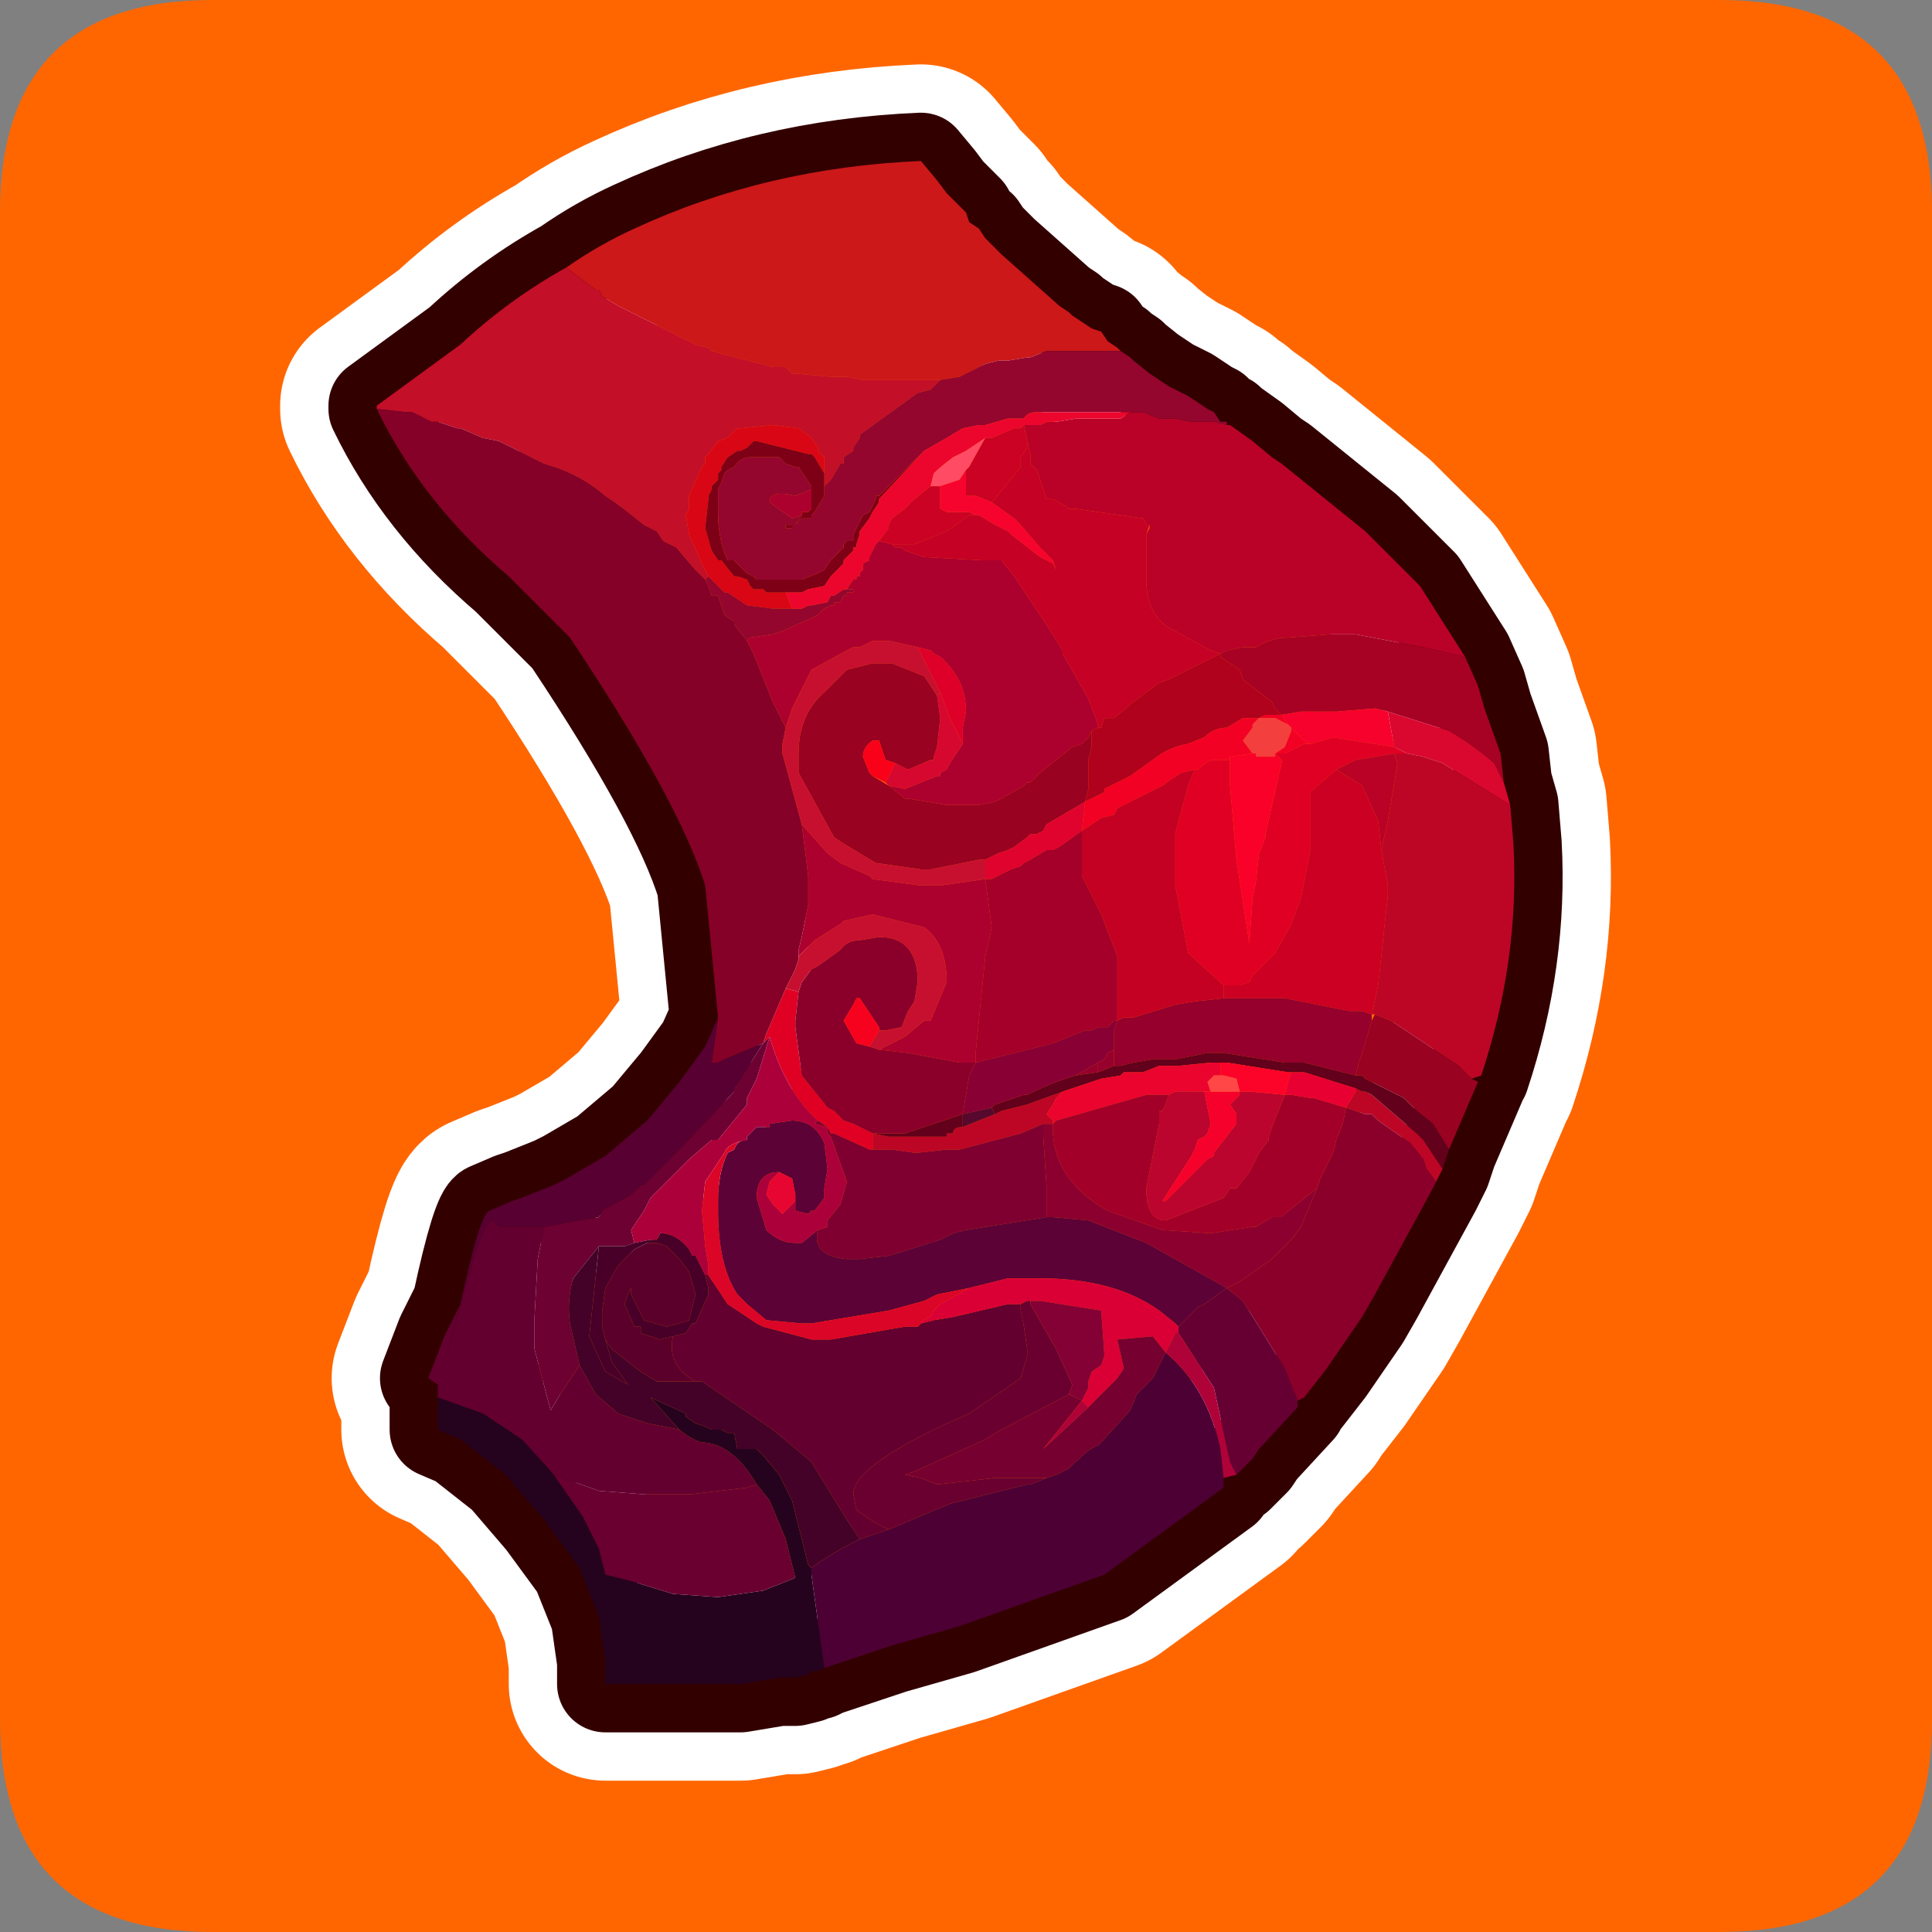 <?xml version="1.0" encoding="UTF-8" standalone="no"?>
<svg xmlns:ffdec="https://www.free-decompiler.com/flash" xmlns:xlink="http://www.w3.org/1999/xlink" ffdec:objectType="frame" height="30.0px" width="30.0px" xmlns="http://www.w3.org/2000/svg">
  <rect width="100%" height="100%" fill="#808080" stroke="none"/>
  <g transform="matrix(1.0, 0.0, 0.0, 1.0, 0.0, 0.0)">
    <use ffdec:characterId="1" height="30.0" transform="matrix(1.0, 0.0, 0.0, 1.0, 0.0, 0.0)" width="30.0" xlink:href="#shape0"/>
    <use ffdec:characterId="3" height="30.0" transform="matrix(1.0, 0.0, 0.0, 1.0, 0.0, 0.0)" width="30.0" xlink:href="#sprite0"/>
  </g>
  <defs>
    <g id="shape0" transform="matrix(1.0, 0.0, 0.0, 1.0, 0.0, 0.0)">
      <path d="M0.0 0.0 L30.0 0.0 30.0 30.0 0.0 30.0 0.0 0.0" fill="#33cc66" fill-opacity="0.0" fill-rule="evenodd" stroke="none"/>
    </g>
    <g id="sprite0" transform="matrix(1.0, 0.0, 0.0, 1.0, 0.0, 0.1)">
      <use ffdec:characterId="2" height="30.0" transform="matrix(1.0, 0.0, 0.0, 1.0, 0.0, -0.1)" width="30.0" xlink:href="#shape1"/>
    </g>
    <g id="shape1" transform="matrix(1.0, 0.0, 0.0, 1.0, 0.0, 0.1)">
      <path d="M3.3 -0.1 L26.7 -0.1 Q30.0 -0.1 30.0 3.2 L30.0 26.6 Q30.0 29.9 26.7 29.9 L3.3 29.9 Q0.0 29.9 0.0 26.6 L0.0 3.2 Q0.0 -0.1 3.3 -0.1 M18.3 17.0 L18.3 17.05 18.45 16.8 18.55 16.65 18.35 16.85 18.3 17.0 M18.7 16.55 L18.65 16.65 18.75 16.65 18.75 16.6 18.7 16.55 M13.1 17.8 L13.4 17.8 13.35 17.7 13.3 17.7 13.25 17.75 13.1 17.8" fill="#ff6600" fill-rule="evenodd" stroke="none"/>
      <path d="M18.15 5.9 L18.45 6.05 18.75 6.25 18.85 6.3 18.95 6.45 19.05 6.45 19.05 6.5 19.1 6.5 19.45 6.75 19.75 7.0 19.9 7.1 21.2 8.15 21.8 8.75 22.05 9.0 22.75 10.1 22.95 10.55 23.05 10.9 23.3 11.6 23.35 12.05 23.45 12.4 23.5 13.0 Q23.6 14.8 23.0 16.6 L22.85 16.65 22.95 16.7 22.5 17.75 22.4 18.05 22.3 18.25 22.25 18.35 21.35 20.0 21.15 20.35 20.6 21.15 20.25 21.6 20.15 21.65 20.15 21.75 19.55 22.4 19.45 22.55 19.3 22.7 19.2 22.8 19.0 22.85 19.0 23.0 17.15 24.35 14.9 25.15 13.85 25.45 12.8 25.8 12.7 25.85 12.6 25.85 12.55 25.9 12.35 25.95 12.1 25.95 11.5 26.05 9.4 26.05 9.4 25.7 9.3 25.0 9.0 24.25 8.45 23.5 7.85 22.8 7.15 22.25 6.8 22.1 6.8 22.0 6.8 21.6 6.8 21.45 6.8 21.4 6.65 21.3 6.9 20.65 7.15 20.15 Q7.45 18.75 7.6 18.7 L7.95 18.55 8.1 18.5 8.6 18.3 8.8 18.2 9.4 17.85 10.05 17.3 10.55 16.7 10.95 16.15 11.15 15.7 10.95 13.65 Q10.55 12.35 8.85 9.8 L7.9 8.85 Q6.55 7.7 5.85 6.25 L5.85 6.2 7.15 5.25 Q7.9 4.55 8.8 4.05 9.3 3.7 9.85 3.45 11.9 2.5 14.3 2.4 L14.55 2.7 14.7 2.9 15.0 3.2 15.05 3.35 15.2 3.45 15.3 3.6 15.55 3.85 16.45 4.65 16.6 4.75 16.65 4.8 16.95 5.0 17.1 5.05 17.2 5.2 17.35 5.3 17.4 5.35 17.55 5.45 17.6 5.5 17.85 5.7 18.0 5.8 18.15 5.9 Z" fill="none" stroke="#ffffff" stroke-linecap="round" stroke-linejoin="round" stroke-width="3.0"/>
      <path d="M18.15 5.9 L18.45 6.05 18.75 6.25 18.85 6.3 18.95 6.45 19.05 6.45 19.05 6.5 19.1 6.5 19.45 6.75 19.75 7.0 19.9 7.1 21.2 8.15 21.8 8.75 22.05 9.0 22.75 10.1 22.95 10.55 23.05 10.9 23.3 11.6 23.35 12.05 23.45 12.4 23.5 13.0 Q23.6 14.8 23.0 16.6 L22.85 16.65 22.95 16.7 22.5 17.75 22.4 18.05 22.3 18.25 22.25 18.35 21.35 20.0 21.15 20.35 20.6 21.15 20.25 21.6 20.15 21.65 20.15 21.75 19.55 22.4 19.45 22.55 19.3 22.7 19.2 22.8 19.0 22.85 19.0 23.0 17.15 24.35 14.9 25.15 13.85 25.45 12.8 25.8 12.7 25.85 12.6 25.85 12.55 25.9 12.35 25.95 12.1 25.95 11.5 26.05 9.4 26.05 9.4 25.7 9.3 25.0 9.0 24.25 8.45 23.5 7.85 22.8 7.15 22.25 6.8 22.1 6.8 22.0 6.8 21.6 6.8 21.45 6.8 21.4 6.65 21.3 6.9 20.65 7.15 20.15 Q7.45 18.75 7.6 18.7 L7.95 18.55 8.1 18.5 8.6 18.3 8.8 18.2 9.4 17.85 10.05 17.3 10.55 16.7 10.95 16.15 11.15 15.7 10.95 13.65 Q10.55 12.35 8.85 9.8 L7.9 8.85 Q6.55 7.7 5.85 6.25 L5.85 6.2 7.15 5.25 Q7.9 4.55 8.8 4.05 9.3 3.7 9.85 3.45 11.9 2.5 14.3 2.4 L14.55 2.7 14.7 2.9 15.0 3.2 15.05 3.35 15.2 3.45 15.3 3.6 15.55 3.85 16.45 4.65 16.6 4.75 16.65 4.8 16.95 5.0 17.1 5.05 17.2 5.2 17.35 5.3 17.4 5.35 17.55 5.45 17.6 5.5 17.85 5.7 18.0 5.8 18.15 5.9 Z" fill="none" stroke="#330000" stroke-linecap="round" stroke-linejoin="round" stroke-width="1.5"/>
      <path d="M19.05 6.5 L19.1 6.5 19.45 6.75 19.75 7.0 19.9 7.1 21.2 8.15 21.8 8.75 22.05 9.0 22.75 10.1 22.1 9.95 21.05 9.75 20.65 9.75 20.0 9.8 Q19.75 9.8 19.5 9.95 L19.3 9.95 19.05 10.0 18.95 10.05 18.8 10.0 18.25 9.7 Q17.8 9.5 17.8 8.9 L17.8 8.2 17.85 8.1 17.85 8.05 17.8 8.05 17.75 7.95 17.05 7.85 16.7 7.8 16.6 7.8 16.45 7.7 16.35 7.65 16.25 7.65 16.1 7.2 16.0 7.1 16.0 6.95 15.95 6.75 15.9 6.5 16.15 6.5 16.25 6.45 16.4 6.45 16.7 6.4 16.95 6.4 17.4 6.4 17.55 6.3 17.6 6.3 17.75 6.3 18.0 6.4 18.25 6.4 18.5 6.45 18.6 6.45 18.85 6.45 19.05 6.5" fill="#ba0228" fill-rule="evenodd" stroke="none"/>
      <path d="M22.75 10.1 L22.95 10.55 23.05 10.9 23.3 11.6 23.35 12.05 23.2 11.75 Q22.85 11.45 22.5 11.25 L21.55 10.95 21.35 10.9 20.75 10.95 20.2 10.95 19.9 11.0 19.8 10.9 19.75 10.8 19.3 10.45 19.25 10.3 18.95 10.1 18.95 10.05 19.05 10.0 19.3 9.95 19.5 9.95 Q19.75 9.8 20.0 9.8 L20.65 9.75 21.05 9.75 22.1 9.95 22.75 10.1" fill="#a70224" fill-rule="evenodd" stroke="none"/>
      <path d="M19.9 11.0 L20.2 10.95 20.75 10.95 21.35 10.9 21.55 10.95 21.65 11.5 20.7 11.35 20.35 11.45 20.25 11.4 20.05 11.2 20.0 11.15 19.9 11.0" fill="#f7022d" fill-rule="evenodd" stroke="none"/>
      <path d="M23.35 12.05 L23.45 12.4 22.4 11.75 22.1 11.65 21.85 11.6 21.65 11.5 21.55 10.95 22.5 11.25 Q22.85 11.45 23.2 11.75 L23.35 12.05" fill="#da082f" fill-rule="evenodd" stroke="none"/>
      <path d="M23.45 12.4 L23.5 13.0 Q23.6 14.8 23.0 16.6 L22.85 16.65 22.65 16.45 21.6 15.75 21.35 15.65 21.3 15.65 21.4 15.2 21.55 13.8 21.55 13.65 21.45 13.1 21.55 12.65 21.7 11.75 21.65 11.6 21.85 11.6 22.1 11.65 22.4 11.75 23.45 12.4 M22.4 18.05 L22.3 18.25 22.15 18.05 22.1 17.9 21.9 17.65 21.4 17.3 21.3 17.2 21.2 17.2 20.9 17.1 21.05 16.85 21.05 16.8 21.15 16.85 21.2 16.85 21.3 16.9 22.0 17.5 22.05 17.55 22.1 17.6 22.4 18.05 M16.5 16.85 L16.4 16.95 16.35 17.05 16.25 17.2 16.35 17.3 16.35 17.35 16.2 17.35 15.85 17.5 14.9 17.75 14.7 17.75 14.25 17.8 14.2 17.8 13.85 17.75 13.55 17.75 13.55 17.5 13.8 17.55 13.9 17.55 14.1 17.55 14.7 17.55 14.7 17.5 14.8 17.5 Q14.8 17.4 14.95 17.4 L15.45 17.2 15.55 17.15 15.95 17.05 16.5 16.85" fill="#bd0625" fill-rule="evenodd" stroke="none"/>
      <path d="M21.65 11.5 L21.85 11.6 21.65 11.6 21.05 11.7 20.75 11.85 20.4 12.15 20.35 12.2 20.35 12.8 20.35 13.1 20.2 13.85 20.05 14.25 19.8 14.7 19.75 14.75 19.45 15.05 19.4 15.15 19.25 15.2 19.0 15.2 18.45 14.7 18.25 13.65 18.25 13.55 18.25 12.85 18.3 12.65 18.45 12.1 18.55 11.85 18.6 11.85 Q18.75 11.7 18.85 11.7 L19.1 11.7 19.1 12.1 19.2 13.25 19.4 14.55 19.45 13.85 19.5 13.6 19.55 13.15 19.65 12.9 19.65 12.85 19.9 11.75 19.9 11.7 19.8 11.6 19.95 11.6 20.25 11.45 20.35 11.45 20.7 11.35 21.65 11.5 M11.95 16.0 L11.85 16.1 11.9 15.95 12.2 15.25 12.4 15.3 12.35 15.75 12.35 15.85 12.45 16.6 12.85 17.1 12.95 17.15 13.1 17.3 13.25 17.35 13.55 17.5 13.55 17.75 13.5 17.75 12.95 17.5 12.9 17.5 12.85 17.4 12.7 17.3 Q12.2 16.85 11.95 16.0" fill="#e00024" fill-rule="evenodd" stroke="none"/>
      <path d="M21.65 11.6 L21.7 11.75 21.55 12.65 21.45 13.1 21.4 12.65 21.15 12.1 20.75 11.85 21.05 11.7 21.65 11.6" fill="#ba0226" fill-rule="evenodd" stroke="none"/>
      <path d="M20.75 11.85 L21.15 12.1 21.4 12.65 21.45 13.1 21.55 13.65 21.55 13.8 21.4 15.2 21.3 15.65 21.15 15.6 21.05 15.6 20.95 15.6 19.95 15.4 19.9 15.4 19.5 15.4 19.4 15.4 19.25 15.4 19.0 15.4 19.0 15.2 19.25 15.2 19.4 15.15 19.45 15.05 19.75 14.75 19.8 14.7 20.05 14.25 20.2 13.85 20.35 13.1 20.35 12.8 20.35 12.2 20.4 12.15 20.75 11.85" fill="#cb0022" fill-rule="evenodd" stroke="none"/>
      <path d="M22.85 16.65 L22.95 16.7 22.5 17.75 22.25 17.35 22.0 17.15 21.8 16.95 21.2 16.65 21.15 16.6 21.05 16.6 21.1 16.4 21.15 16.25 21.3 15.75 21.35 15.65 21.6 15.75 22.65 16.45 22.85 16.65 M13.8 12.1 L14.05 12.3 14.1 12.3 14.7 12.4 14.8 12.4 15.0 12.4 15.05 12.4 15.2 12.4 15.45 12.35 15.55 12.3 15.9 12.1 15.95 12.05 16.0 12.05 16.15 11.9 16.65 11.5 16.8 11.45 16.9 11.35 16.95 11.25 16.95 11.5 16.9 11.7 16.9 11.9 16.9 12.15 16.85 12.35 16.25 12.7 16.2 12.8 16.1 12.85 16.0 12.85 15.95 12.9 15.75 13.05 15.65 13.1 15.5 13.15 15.3 13.25 15.2 13.25 14.45 13.4 14.3 13.4 13.6 13.3 13.1 13.0 12.95 12.9 12.4 11.9 12.4 11.6 Q12.4 11.0 12.8 10.65 L13.15 10.3 13.35 10.25 13.55 10.2 13.6 10.2 13.8 10.2 13.85 10.2 14.35 10.4 14.55 10.7 14.6 11.05 14.55 11.5 14.5 11.65 14.5 11.7 14.45 11.7 14.1 11.85 13.9 11.75 13.75 11.7 13.65 11.4 13.55 11.4 Q13.4 11.5 13.4 11.65 L13.5 11.9 13.55 11.95 13.8 12.1" fill="#990221" fill-rule="evenodd" stroke="none"/>
      <path d="M21.3 15.75 L21.15 16.25 21.1 16.4 21.05 16.6 20.25 16.4 20.05 16.4 19.95 16.4 19.0 16.25 18.95 16.25 18.8 16.25 18.75 16.25 18.25 16.35 18.0 16.35 17.9 16.35 17.6 16.4 17.4 16.45 17.3 16.45 17.3 16.2 17.3 16.15 17.3 16.0 17.3 15.9 17.35 15.75 17.45 15.7 17.6 15.7 18.25 15.5 18.55 15.45 19.0 15.4 19.25 15.4 19.4 15.4 19.5 15.4 19.9 15.4 19.95 15.4 20.95 15.6 21.05 15.6 21.15 15.6 21.3 15.65 21.3 15.75 M16.7 16.6 L17.05 16.4 17.05 16.55 16.7 16.6" fill="#95002c" fill-rule="evenodd" stroke="none"/>
      <path d="M22.5 17.75 L22.4 18.05 22.1 17.6 22.05 17.55 22.0 17.5 21.3 16.9 21.2 16.85 21.15 16.85 21.05 16.8 20.25 16.55 20.05 16.55 20.0 16.55 19.05 16.4 18.95 16.4 18.8 16.4 18.3 16.45 18.0 16.45 17.75 16.55 17.65 16.55 17.45 16.55 17.4 16.6 17.1 16.65 16.5 16.85 15.95 17.05 15.55 17.15 15.45 17.2 15.4 17.1 15.45 17.05 15.9 16.9 15.95 16.9 Q16.35 16.7 16.7 16.6 L17.05 16.55 17.3 16.45 17.4 16.45 17.6 16.4 17.9 16.35 18.0 16.35 18.25 16.35 18.75 16.25 18.8 16.25 18.95 16.25 19.0 16.25 19.95 16.4 20.05 16.4 20.25 16.4 21.05 16.6 21.15 16.6 21.2 16.65 21.8 16.95 22.0 17.15 22.25 17.35 22.5 17.75 M13.55 17.5 L13.8 17.5 14.05 17.5 14.95 17.2 14.95 17.4 Q14.8 17.4 14.8 17.5 L14.7 17.5 14.7 17.55 14.1 17.55 13.9 17.55 13.8 17.55 13.55 17.5" fill="#63001b" fill-rule="evenodd" stroke="none"/>
      <path d="M22.3 18.25 L22.25 18.35 21.35 20.0 21.15 20.35 20.6 21.15 20.25 21.6 20.15 21.65 19.95 21.15 19.3 20.1 19.05 19.9 19.25 19.8 19.75 19.45 20.05 19.15 20.2 18.95 20.45 18.35 20.5 18.2 20.7 17.8 20.75 17.6 20.85 17.35 20.9 17.1 21.2 17.2 21.3 17.2 21.4 17.3 21.9 17.65 22.1 17.9 22.15 18.05 22.3 18.25 M15.15 16.4 L15.05 16.6 14.95 17.2 14.05 17.5 13.8 17.5 13.55 17.5 13.25 17.35 13.1 17.3 12.95 17.15 12.85 17.1 12.45 16.6 12.35 15.85 12.35 15.75 12.4 15.3 12.45 15.15 12.6 14.95 12.7 14.9 13.05 14.65 Q13.15 14.5 13.35 14.5 L13.65 14.45 Q14.25 14.45 14.25 15.15 L14.2 15.45 14.1 15.6 14.0 15.85 13.75 15.9 13.65 15.9 13.65 15.85 13.35 15.4 13.3 15.4 13.25 15.5 13.1 15.75 13.3 16.1 13.5 16.15 13.65 16.2 14.1 16.25 14.9 16.4 14.95 16.4 15.15 16.4" fill="#8b002a" fill-rule="evenodd" stroke="none"/>
      <path d="M8.8 4.05 Q9.3 3.7 9.85 3.45 11.9 2.5 14.3 2.4 L14.55 2.7 14.7 2.9 15.0 3.2 15.05 3.35 15.2 3.45 15.3 3.6 15.55 3.85 16.45 4.65 16.6 4.75 16.65 4.8 16.95 5.0 17.1 5.05 17.2 5.2 17.35 5.3 17.4 5.35 17.15 5.35 17.05 5.35 16.9 5.35 16.45 5.35 16.25 5.35 16.0 5.45 15.95 5.45 15.65 5.5 15.5 5.5 15.3 5.55 15.2 5.6 14.9 5.75 14.6 5.8 14.5 5.8 14.35 5.8 14.25 5.8 14.2 5.8 13.4 5.8 13.15 5.75 12.9 5.75 12.35 5.7 12.3 5.7 12.2 5.6 12.0 5.6 11.05 5.35 11.0 5.3 10.8 5.25 9.6 4.65 9.35 4.5 9.3 4.4 9.25 4.4 8.85 4.1 8.8 4.05" fill="#cc1819" fill-rule="evenodd" stroke="none"/>
      <path d="M5.85 6.25 L5.85 6.2 7.15 5.25 Q7.9 4.55 8.8 4.05 L8.85 4.1 9.25 4.4 9.3 4.4 9.35 4.5 9.6 4.65 10.8 5.25 11.0 5.3 11.05 5.35 12.0 5.6 12.2 5.6 12.3 5.7 12.35 5.7 12.9 5.75 13.15 5.75 13.4 5.8 14.2 5.8 14.25 5.8 14.35 5.8 14.5 5.8 14.6 5.8 14.45 5.95 14.25 6.0 13.35 6.65 13.35 6.7 13.25 6.85 13.25 6.9 13.1 7.0 13.1 7.1 13.05 7.1 12.9 7.35 12.85 7.4 12.8 7.45 12.8 7.4 12.8 7.25 12.8 7.0 12.7 6.9 12.7 6.85 12.6 6.7 12.4 6.55 12.0 6.5 11.5 6.55 11.45 6.55 11.3 6.7 11.15 6.75 11.0 6.95 10.95 7.0 10.95 7.1 10.9 7.15 10.7 7.6 10.7 7.8 10.65 7.9 10.7 8.2 10.9 8.65 10.95 8.75 11.0 8.85 10.95 8.9 10.8 8.75 10.5 8.4 10.3 8.3 10.2 8.15 10.0 8.05 9.75 7.85 9.55 7.7 9.4 7.6 Q9.0 7.25 8.45 7.1 L7.75 6.75 7.5 6.7 7.15 6.55 7.1 6.55 6.8 6.45 6.7 6.45 6.4 6.3 6.3 6.3 5.85 6.25" fill="#c30f28" fill-rule="evenodd" stroke="none"/>
      <path d="M12.8 7.25 L12.65 7.0 12.6 6.95 12.55 6.95 11.75 6.75 11.7 6.75 11.6 6.85 11.5 6.9 11.45 6.9 11.3 7.0 11.2 7.15 11.2 7.2 11.15 7.25 11.15 7.35 11.05 7.45 11.05 7.5 11.0 7.6 11.0 7.65 10.95 8.1 11.05 8.45 11.15 8.6 11.2 8.6 11.4 8.85 11.45 8.85 11.6 8.9 11.65 9.0 11.7 9.05 11.85 9.05 11.9 9.1 12.2 9.1 12.3 9.35 12.0 9.35 11.6 9.3 11.3 9.1 11.25 9.1 11.15 9.0 11.0 8.85 10.95 8.75 10.9 8.65 10.7 8.2 10.65 7.9 10.7 7.8 10.7 7.6 10.9 7.15 10.95 7.1 10.95 7.0 11.0 6.95 11.15 6.75 11.3 6.7 11.45 6.55 11.5 6.55 12.0 6.5 12.4 6.55 12.6 6.7 12.7 6.85 12.7 6.9 12.8 7.0 12.8 7.25" fill="#d90615" fill-rule="evenodd" stroke="none"/>
      <path d="M12.6 7.5 L12.6 7.45 12.4 7.15 12.35 7.15 12.2 7.1 12.1 7.0 12.0 7.0 11.85 7.0 11.7 7.0 11.65 7.0 Q11.5 7.0 11.4 7.15 L11.3 7.2 11.25 7.25 11.2 7.4 11.15 7.5 11.15 7.6 11.15 7.8 11.15 7.85 Q11.15 8.3 11.3 8.6 L11.4 8.6 11.6 8.8 11.7 8.85 11.75 8.9 11.95 8.9 12.1 8.9 12.35 8.9 12.45 8.9 12.7 8.8 12.8 8.75 12.9 8.6 12.95 8.55 13.1 8.4 13.1 8.35 13.15 8.3 13.25 8.3 13.25 8.2 13.3 8.1 13.4 7.9 13.5 7.85 13.6 7.65 13.6 7.6 13.65 7.6 14.35 6.9 13.65 7.65 13.65 7.7 13.55 7.85 13.5 7.95 13.35 8.15 13.35 8.2 13.3 8.35 13.3 8.4 13.25 8.4 13.25 8.45 13.15 8.55 13.1 8.6 13.1 8.65 12.95 8.8 12.9 8.85 12.8 9.0 12.55 9.05 12.45 9.1 12.3 9.1 12.2 9.1 11.9 9.1 11.85 9.05 11.7 9.05 11.65 9.0 11.6 8.9 11.45 8.85 11.4 8.85 11.2 8.6 11.15 8.6 11.05 8.45 10.95 8.1 11.0 7.65 11.0 7.6 11.05 7.5 11.05 7.45 11.15 7.35 11.15 7.25 11.2 7.2 11.2 7.15 11.3 7.0 11.45 6.9 11.5 6.9 11.6 6.85 11.7 6.75 11.75 6.75 12.55 6.95 12.6 6.95 12.65 7.0 12.8 7.25 12.8 7.4 12.8 7.45 12.8 7.6 12.65 7.85 12.6 7.9 12.6 7.95 12.45 7.95 12.35 8.05 12.45 7.9 12.45 7.85 12.55 7.85 12.6 7.8 12.6 7.6 12.6 7.5 M12.3 8.1 L12.2 8.1 12.2 8.05 12.3 8.05 12.3 8.1" fill="#7e0016" fill-rule="evenodd" stroke="none"/>
      <path d="M17.4 5.35 L17.55 5.45 17.6 5.5 17.85 5.7 18.0 5.8 18.15 5.9 18.45 6.05 18.75 6.25 18.85 6.3 18.95 6.45 19.05 6.45 19.05 6.5 18.85 6.45 18.6 6.45 18.5 6.45 18.25 6.4 18.0 6.4 17.75 6.3 17.6 6.3 17.55 6.3 17.4 6.3 17.15 6.3 16.7 6.3 16.4 6.3 16.2 6.3 16.1 6.3 Q15.95 6.3 15.9 6.4 L15.85 6.4 15.7 6.4 15.65 6.4 15.3 6.5 15.2 6.5 14.95 6.55 14.7 6.7 14.35 6.9 13.65 7.6 13.6 7.6 13.6 7.65 13.5 7.85 13.4 7.9 13.3 8.1 13.25 8.2 13.25 8.3 13.15 8.3 13.1 8.35 13.1 8.4 12.95 8.55 12.9 8.6 12.8 8.75 12.7 8.8 12.45 8.9 12.35 8.9 12.1 8.9 11.95 8.9 11.75 8.9 11.7 8.85 11.6 8.8 11.4 8.6 11.3 8.6 Q11.15 8.3 11.15 7.85 L11.15 7.8 11.15 7.6 11.15 7.5 11.2 7.4 11.25 7.25 11.3 7.2 11.4 7.15 Q11.5 7.0 11.65 7.0 L11.7 7.0 11.85 7.0 12.0 7.0 12.1 7.0 12.2 7.1 12.35 7.15 12.4 7.15 12.6 7.45 12.6 7.5 12.35 7.6 Q11.95 7.5 11.95 7.7 L12.3 7.95 12.45 7.9 12.35 8.05 12.45 7.95 12.6 7.95 12.6 7.9 12.65 7.85 12.8 7.6 12.8 7.45 12.85 7.4 12.9 7.35 13.05 7.1 13.1 7.1 13.1 7.0 13.25 6.9 13.25 6.85 13.35 6.7 13.35 6.65 14.25 6.0 14.45 5.95 14.6 5.8 14.9 5.75 15.2 5.6 15.3 5.55 15.5 5.5 15.65 5.5 15.95 5.45 16.0 5.45 16.25 5.35 16.45 5.35 16.9 5.35 17.05 5.35 17.15 5.35 17.4 5.35 M10.95 8.9 L11.0 8.85 11.15 9.0 11.25 9.1 11.3 9.1 11.6 9.3 12.0 9.35 12.3 9.35 12.45 9.35 12.55 9.3 12.6 9.3 12.85 9.25 12.9 9.15 12.95 9.15 13.1 9.05 13.15 9.05 13.25 9.05 13.25 9.1 13.15 9.1 13.15 9.15 13.1 9.15 13.05 9.25 12.95 9.25 12.95 9.3 12.9 9.3 12.8 9.35 12.7 9.45 12.15 9.7 12.0 9.75 11.65 9.8 11.6 9.85 11.4 9.6 11.4 9.55 11.25 9.45 11.15 9.15 11.05 9.15 11.0 9.0 10.95 8.9 M12.3 8.1 L12.3 8.05 12.2 8.05 12.2 8.1 12.3 8.1" fill="#94062e" fill-rule="evenodd" stroke="none"/>
      <path d="M12.2 9.1 L12.3 9.1 12.45 9.1 12.55 9.05 12.8 9.0 12.9 8.85 12.95 8.8 13.1 8.65 13.1 8.6 13.15 8.55 13.25 8.45 13.25 8.4 13.3 8.4 13.3 8.35 13.35 8.2 13.35 8.15 13.5 7.95 13.55 7.85 13.65 7.7 13.65 7.65 14.35 6.9 14.7 6.7 14.95 6.55 15.2 6.5 15.3 6.5 15.65 6.4 15.7 6.4 15.85 6.4 15.9 6.4 Q15.95 6.3 16.1 6.3 L16.2 6.3 16.4 6.3 16.7 6.3 17.15 6.3 17.4 6.3 17.55 6.3 17.4 6.4 16.95 6.4 16.7 6.4 16.4 6.45 16.25 6.45 16.15 6.5 15.9 6.5 15.85 6.55 15.75 6.55 15.4 6.7 15.3 6.7 15.0 6.9 14.8 7.0 Q14.6 7.15 14.5 7.25 L14.45 7.45 14.2 7.65 14.05 7.8 13.85 7.95 13.8 8.05 13.8 8.1 13.65 8.3 13.6 8.35 13.5 8.55 13.5 8.6 13.4 8.65 13.4 8.75 13.35 8.8 13.35 8.85 13.3 8.85 13.3 8.9 13.25 8.9 13.15 9.05 13.1 9.05 12.95 9.15 12.9 9.15 12.85 9.25 12.6 9.3 12.55 9.3 12.45 9.35 12.3 9.35 12.2 9.1" fill="#ec062d" fill-rule="evenodd" stroke="none"/>
      <path d="M11.15 15.7 L10.95 13.65 Q10.55 12.35 8.85 9.8 L7.9 8.85 Q6.55 7.7 5.85 6.25 L6.3 6.3 6.4 6.3 6.7 6.45 6.8 6.45 7.1 6.55 7.15 6.55 7.5 6.7 7.75 6.75 8.45 7.1 Q9.0 7.25 9.4 7.6 L9.55 7.7 9.75 7.85 10.0 8.05 10.2 8.15 10.3 8.3 10.5 8.4 10.8 8.75 10.95 8.9 11.0 9.0 11.05 9.15 11.15 9.15 11.25 9.45 11.4 9.55 11.4 9.6 11.6 9.85 11.7 10.05 12.0 10.8 12.2 11.2 12.15 11.45 12.15 11.6 12.45 12.7 12.55 13.5 12.55 13.95 12.45 14.45 12.4 14.65 12.4 14.75 12.4 14.8 12.35 14.95 12.2 15.25 11.9 15.95 11.85 16.1 11.25 16.35 11.15 16.4 11.05 16.4 11.15 15.7" fill="#850128" fill-rule="evenodd" stroke="none"/>
      <path d="M12.6 7.5 L12.6 7.6 12.6 7.8 12.55 7.85 12.45 7.85 12.45 7.9 12.3 7.95 11.95 7.7 Q11.95 7.5 12.35 7.6 L12.6 7.5 M11.6 9.85 L11.65 9.8 12.0 9.75 12.15 9.7 12.7 9.45 12.8 9.35 12.9 9.3 12.95 9.3 12.95 9.25 13.05 9.25 13.1 9.15 13.15 9.15 13.15 9.1 13.25 9.1 13.25 9.05 13.15 9.05 13.25 8.9 13.3 8.9 13.3 8.85 13.35 8.85 13.35 8.8 13.4 8.75 13.4 8.65 13.5 8.6 13.5 8.55 13.6 8.35 13.65 8.3 13.85 8.35 13.9 8.4 14.0 8.4 14.05 8.45 14.35 8.55 15.25 8.6 15.4 8.6 15.55 8.6 15.75 8.85 15.85 9.0 16.15 9.45 16.25 9.6 16.5 10.0 16.5 10.05 16.9 10.75 17.05 11.15 17.05 11.2 16.95 11.25 16.9 11.35 16.8 11.45 16.65 11.5 16.15 11.9 16.0 12.05 15.95 12.05 15.9 12.1 15.55 12.3 15.45 12.35 15.2 12.4 15.05 12.4 15.0 12.4 14.8 12.4 14.7 12.4 14.1 12.3 14.05 12.3 13.8 12.1 14.05 12.15 14.55 11.95 14.6 11.95 14.6 11.9 14.7 11.85 14.75 11.75 14.95 11.45 14.95 11.2 15.0 10.95 Q15.0 10.45 14.6 10.1 L14.5 10.05 14.45 10.0 14.25 9.95 13.8 9.85 13.65 9.85 13.55 9.85 13.35 9.95 13.25 9.95 13.15 10.0 12.6 10.3 12.3 10.9 12.2 11.2 12.0 10.8 11.7 10.05 11.6 9.85 M12.4 14.75 L12.4 14.65 12.45 14.45 12.55 13.95 12.55 13.5 12.45 12.7 12.85 13.15 13.05 13.3 13.5 13.5 13.55 13.55 14.3 13.65 14.55 13.65 14.6 13.65 15.3 13.55 15.4 14.3 15.3 14.75 15.15 16.25 15.15 16.4 14.95 16.4 14.9 16.4 14.1 16.25 13.65 16.2 14.05 16.0 14.35 15.75 14.45 15.75 14.7 15.15 Q14.7 14.55 14.35 14.3 L13.55 14.1 13.1 14.2 13.05 14.25 12.65 14.5 12.4 14.75" fill="#ac012e" fill-rule="evenodd" stroke="none"/>
      <path d="M14.6 7.45 L14.55 7.45 14.45 7.45 14.5 7.25 Q14.6 7.15 14.8 7.0 L15.0 6.9 15.3 6.7 15.05 7.15 15.0 7.2 14.9 7.35 14.6 7.45" fill="#ff4b63" fill-rule="evenodd" stroke="none"/>
      <path d="M14.6 7.45 L14.6 7.5 14.6 7.65 14.6 7.8 14.7 7.85 15.05 7.85 15.15 7.9 15.05 7.9 14.7 8.15 14.2 8.35 13.9 8.35 13.85 8.35 13.65 8.3 13.8 8.1 13.8 8.05 13.85 7.95 14.05 7.8 14.2 7.65 14.45 7.45 14.55 7.45 14.6 7.45 M15.4 7.7 L15.15 7.6 15.0 7.6 15.0 7.2 15.05 7.15 15.3 6.7 15.4 6.7 15.75 6.55 15.85 6.55 15.9 6.5 15.95 6.75 15.95 6.85 15.85 7.0 15.85 7.15 15.65 7.4 15.4 7.7" fill="#cb0224" fill-rule="evenodd" stroke="none"/>
      <path d="M15.15 7.9 L15.05 7.85 14.7 7.85 14.6 7.8 14.6 7.65 14.6 7.5 14.6 7.45 14.9 7.35 15.0 7.2 15.0 7.6 15.15 7.6 15.4 7.7 15.75 7.95 15.85 8.05 16.15 8.4 16.35 8.6 16.4 8.75 16.35 8.65 16.15 8.55 15.7 8.2 15.65 8.15 15.45 8.05 15.2 7.9 15.15 7.9" fill="#f6042e" fill-rule="evenodd" stroke="none"/>
      <path d="M13.85 8.35 L13.9 8.35 14.2 8.35 14.7 8.15 15.05 7.9 15.15 7.9 15.2 7.9 15.45 8.05 15.65 8.15 15.7 8.2 16.15 8.55 16.35 8.65 16.4 8.75 16.35 8.6 16.15 8.4 15.85 8.05 15.75 7.95 15.4 7.7 15.65 7.4 15.85 7.15 15.85 7.0 15.95 6.85 15.95 6.75 16.0 6.95 16.0 7.1 16.1 7.2 16.25 7.65 16.35 7.65 16.45 7.7 16.6 7.8 16.7 7.8 17.05 7.85 17.75 7.95 17.8 8.05 17.85 8.05 17.8 8.2 17.8 8.9 Q17.8 9.5 18.25 9.7 L18.8 10.0 18.95 10.05 18.85 10.1 18.15 10.45 18.0 10.5 17.6 10.8 17.3 11.05 17.15 11.05 17.1 11.2 17.05 11.2 17.05 11.15 16.9 10.75 16.5 10.05 16.5 10.0 16.25 9.6 16.15 9.45 15.85 9.0 15.75 8.85 15.55 8.6 15.4 8.6 15.25 8.6 14.35 8.55 14.05 8.45 14.0 8.4 13.9 8.4 13.85 8.35" fill="#c50125" fill-rule="evenodd" stroke="none"/>
      <path d="M12.2 11.2 L12.3 10.9 12.6 10.3 13.15 10.0 13.25 9.95 13.35 9.95 13.55 9.85 13.65 9.85 13.8 9.85 14.25 9.95 14.6 10.65 14.55 10.7 14.35 10.4 13.85 10.2 13.8 10.2 13.6 10.2 13.55 10.2 13.35 10.25 13.15 10.3 12.8 10.65 Q12.4 11.0 12.4 11.6 L12.4 11.9 12.95 12.9 13.1 13.0 13.6 13.3 14.3 13.4 14.45 13.4 15.2 13.25 15.3 13.25 15.3 13.4 15.3 13.55 14.6 13.65 14.55 13.65 14.3 13.65 13.55 13.55 13.5 13.5 13.05 13.3 12.85 13.15 12.45 12.7 12.15 11.6 12.15 11.45 12.2 11.2 M12.2 15.25 L12.35 14.95 12.4 14.8 12.4 14.75 12.65 14.5 13.05 14.25 13.1 14.2 13.55 14.1 14.35 14.3 Q14.7 14.55 14.7 15.15 L14.45 15.75 14.35 15.75 14.05 16.0 13.65 16.2 13.5 16.15 13.65 15.9 13.75 15.9 14.0 15.85 14.1 15.6 14.2 15.45 14.25 15.15 Q14.25 14.45 13.65 14.45 L13.35 14.5 Q13.15 14.5 13.05 14.65 L12.7 14.9 12.6 14.95 12.45 15.15 12.4 15.3 12.2 15.25" fill="#c7102f" fill-rule="evenodd" stroke="none"/>
      <path d="M14.25 9.95 L14.45 10.0 14.5 10.05 14.6 10.1 Q15.0 10.45 15.0 10.95 L14.95 11.2 14.95 11.45 14.75 11.05 14.6 10.65 14.25 9.95" fill="#de0029" fill-rule="evenodd" stroke="none"/>
      <path d="M14.95 11.45 L14.75 11.75 14.7 11.85 14.6 11.9 14.6 11.95 14.55 11.95 14.05 12.15 13.8 12.1 13.75 12.05 13.9 11.75 14.1 11.85 14.45 11.7 14.5 11.7 14.5 11.65 14.55 11.5 14.6 11.05 14.55 10.7 14.6 10.65 14.75 11.05 14.95 11.45" fill="#d6082f" fill-rule="evenodd" stroke="none"/>
      <path d="M18.95 10.05 L18.95 10.1 19.25 10.3 19.3 10.45 19.75 10.8 19.8 10.9 19.9 11.0 19.75 11.0 19.65 11.0 19.55 11.05 19.45 11.05 19.3 11.05 19.05 11.2 Q18.85 11.2 18.7 11.35 L18.45 11.45 Q18.15 11.5 17.9 11.7 L17.55 11.95 17.15 12.15 17.15 12.2 16.95 12.3 16.85 12.35 16.9 12.15 16.9 11.9 16.9 11.7 16.95 11.5 16.95 11.25 17.05 11.2 17.1 11.2 17.15 11.05 17.3 11.05 17.6 10.8 18.0 10.5 18.15 10.45 18.85 10.1 18.95 10.05" fill="#b0021d" fill-rule="evenodd" stroke="none"/>
      <path d="M20.35 11.45 L20.25 11.45 19.95 11.6 19.8 11.6 19.95 11.5 20.05 11.25 20.05 11.2 20.25 11.4 20.35 11.45 M19.1 11.7 L18.85 11.7 Q18.75 11.7 18.6 11.85 L18.55 11.85 18.35 11.9 Q18.25 11.95 18.05 12.1 L17.65 12.3 17.35 12.45 17.3 12.55 17.1 12.6 16.8 12.8 16.85 12.35 16.95 12.3 17.15 12.2 17.15 12.15 17.55 11.95 17.9 11.7 Q18.15 11.5 18.45 11.45 L18.7 11.35 Q18.85 11.2 19.05 11.2 L19.3 11.05 19.45 11.05 19.55 11.05 19.45 11.15 19.45 11.2 19.3 11.4 19.45 11.6 19.1 11.65 19.1 11.7 M19.55 11.05 L19.65 11.0 19.75 11.0 19.9 11.0 20.0 11.15 19.8 11.05 19.55 11.05" fill="#f30025" fill-rule="evenodd" stroke="none"/>
      <path d="M7.15 20.15 Q7.45 18.75 7.6 18.7 L7.95 18.55 8.1 18.5 8.6 18.3 8.8 18.2 9.4 17.85 10.05 17.3 10.55 16.7 10.95 16.15 11.15 15.7 11.05 16.4 11.15 16.4 11.25 16.35 11.85 16.1 11.5 16.65 11.4 16.8 11.4 16.85 10.55 17.75 10.0 18.3 9.95 18.3 9.8 18.45 9.35 18.7 9.3 18.75 9.3 18.8 9.0 18.85 8.45 18.95 8.35 18.95 7.75 18.95 7.65 18.85 Q7.5 18.85 7.2 20.0 L6.9 21.1 7.15 20.15" fill="#570031" fill-rule="evenodd" stroke="none"/>
      <path d="M6.8 21.6 L6.8 21.45 6.8 21.4 6.65 21.3 6.9 20.65 7.15 20.15 6.9 21.1 7.2 20.0 Q7.5 18.85 7.65 18.85 L7.75 18.95 8.35 18.95 8.45 18.95 8.35 19.45 8.3 20.35 8.3 20.85 8.55 21.8 8.7 21.55 9.0 21.1 9.25 21.55 9.6 21.85 10.05 22.0 10.55 22.1 Q10.8 22.3 10.95 22.3 11.4 22.35 11.75 22.95 L11.6 23.0 10.75 23.1 9.95 23.1 9.3 23.05 8.6 22.8 8.15 22.3 8.1 22.25 7.5 21.85 6.8 21.6 M14.3 20.45 L14.5 20.4 14.8 20.35 15.65 20.15 15.85 20.15 15.85 20.25 15.9 20.5 15.95 20.85 15.95 20.95 15.85 21.3 15.05 21.85 14.6 22.05 Q13.25 22.7 13.25 23.1 L13.3 23.35 13.6 23.55 13.8 23.65 13.5 23.75 13.35 23.8 13.15 23.5 12.6 22.6 12.0 22.1 10.9 21.35 10.8 21.35 Q10.35 21.1 10.45 20.65 L10.65 20.6 10.75 20.45 10.8 20.45 11.0 20.0 11.0 19.9 10.95 19.7 11.0 19.7 11.2 20.0 11.3 20.15 11.45 20.25 11.75 20.45 11.85 20.5 12.6 20.7 12.9 20.7 14.05 20.5 14.25 20.5 14.3 20.45" fill="#63002f" fill-rule="evenodd" stroke="none"/>
      <path d="M8.45 18.95 L9.0 18.85 9.3 18.8 9.35 18.7 9.8 18.45 9.95 18.3 10.0 18.3 10.55 17.75 11.4 16.85 11.4 16.8 11.5 16.65 11.85 16.1 11.95 16.0 11.75 16.65 11.6 16.95 11.6 17.05 11.15 17.6 11.05 17.6 10.7 17.9 10.35 18.25 10.1 18.5 10.0 18.7 9.8 19.0 9.85 19.2 9.7 19.25 9.6 19.25 9.35 19.25 9.3 19.25 8.9 19.75 Q8.8 20.1 8.85 20.45 L9.0 21.1 8.7 21.55 8.55 21.8 8.3 20.85 8.3 20.35 8.35 19.45 8.45 18.95" fill="#6d0132" fill-rule="evenodd" stroke="none"/>
      <path d="M12.8 25.8 L12.7 25.85 12.6 25.85 12.55 25.9 12.35 25.95 12.1 25.95 11.5 26.05 9.4 26.05 9.4 25.7 9.3 25.0 9.0 24.25 8.45 23.5 7.85 22.8 7.15 22.25 6.8 22.1 6.8 22.0 6.8 21.6 7.5 21.85 8.1 22.25 8.15 22.3 8.6 22.8 9.05 23.45 9.3 23.95 9.4 24.35 9.8 24.45 10.45 24.65 11.15 24.7 11.85 24.6 12.35 24.4 12.2 23.8 11.95 23.2 11.75 22.95 Q11.4 22.35 10.95 22.3 10.8 22.3 10.55 22.1 L10.1 21.6 10.65 21.85 10.65 21.9 10.8 22.0 10.95 22.05 11.05 22.1 11.2 22.1 11.3 22.15 11.4 22.15 11.45 22.4 11.75 22.4 11.85 22.5 12.1 22.8 12.3 23.2 12.55 24.2 12.6 24.25 12.6 24.35 12.8 25.8" fill="#25031e" fill-rule="evenodd" stroke="none"/>
      <path d="M19.55 11.05 L19.8 11.05 20.0 11.15 20.05 11.2 20.05 11.25 19.95 11.5 19.8 11.6 19.8 11.65 19.7 11.65 19.5 11.65 19.5 11.6 19.45 11.6 19.3 11.4 19.45 11.2 19.45 11.15 19.55 11.05" fill="#f33f3e" fill-rule="evenodd" stroke="none"/>
      <path d="M19.8 11.6 L19.9 11.7 19.9 11.75 19.65 12.85 19.65 12.9 19.55 13.15 19.5 13.6 19.45 13.85 19.4 14.55 19.2 13.25 19.1 12.1 19.1 11.7 19.1 11.65 19.45 11.6 19.5 11.6 19.5 11.65 19.7 11.65 19.8 11.65 19.8 11.6" fill="#fa0129" fill-rule="evenodd" stroke="none"/>
      <path d="M19.0 15.4 L18.55 15.45 18.25 15.5 17.6 15.7 17.45 15.7 17.35 15.75 17.35 15.5 17.35 15.45 17.35 15.15 17.35 15.0 17.35 14.75 17.1 14.1 16.8 13.5 16.8 13.4 16.8 13.3 16.8 12.8 17.1 12.6 17.3 12.55 17.35 12.45 17.65 12.3 18.05 12.1 Q18.25 11.95 18.35 11.9 L18.55 11.85 18.45 12.1 18.3 12.65 18.25 12.85 18.25 13.55 18.25 13.65 18.45 14.7 19.0 15.2 19.0 15.4" fill="#c40123" fill-rule="evenodd" stroke="none"/>
      <path d="M15.3 13.25 L15.5 13.15 15.65 13.1 15.75 13.05 15.95 12.9 16.0 12.85 16.1 12.85 16.2 12.8 16.25 12.7 16.85 12.35 16.8 12.8 16.45 13.05 16.35 13.1 16.25 13.1 16.0 13.25 15.9 13.3 15.85 13.35 15.7 13.4 15.4 13.55 15.3 13.55 15.3 13.4 15.3 13.25" fill="#e0032e" fill-rule="evenodd" stroke="none"/>
      <path d="M15.3 13.55 L15.4 13.55 15.7 13.4 15.85 13.35 15.9 13.3 16.0 13.25 16.25 13.1 16.35 13.1 16.45 13.05 16.8 12.8 16.8 13.3 16.8 13.4 16.8 13.5 17.1 14.1 17.35 14.75 17.35 15.0 17.35 15.15 17.35 15.45 17.35 15.5 17.35 15.75 17.3 15.75 17.2 15.85 17.15 15.85 17.05 15.85 16.95 15.9 16.85 15.9 16.35 16.1 15.15 16.4 15.15 16.25 15.3 14.75 15.4 14.3 15.3 13.55" fill="#a40029" fill-rule="evenodd" stroke="none"/>
      <path d="M17.35 15.75 L17.3 15.9 17.3 16.0 17.3 16.15 17.3 16.2 17.2 16.25 17.15 16.35 17.05 16.4 16.7 16.6 Q16.35 16.7 15.95 16.9 L15.9 16.9 15.45 17.05 15.4 17.1 14.95 17.2 15.05 16.6 15.15 16.4 16.35 16.1 16.85 15.9 16.95 15.9 17.05 15.85 17.15 15.85 17.2 15.85 17.3 15.75 17.35 15.75" fill="#880034" fill-rule="evenodd" stroke="none"/>
      <path d="M17.3 16.2 L17.3 16.45 17.05 16.55 17.05 16.4 17.15 16.35 17.2 16.25 17.3 16.2" fill="#97002d" fill-rule="evenodd" stroke="none"/>
      <path d="M16.5 16.85 L17.1 16.65 17.4 16.6 17.45 16.55 17.65 16.55 17.75 16.55 18.0 16.45 18.3 16.45 18.8 16.4 18.95 16.4 18.95 16.6 18.85 16.6 18.75 16.7 18.8 16.85 18.7 16.85 18.25 16.85 18.15 16.9 18.0 16.9 17.85 16.9 17.8 16.9 16.4 17.3 16.35 17.35 16.35 17.3 16.25 17.2 16.35 17.05 16.4 16.95 16.5 16.85" fill="#eb042e" fill-rule="evenodd" stroke="none"/>
      <path d="M16.35 17.35 L16.4 17.3 17.8 16.9 17.85 16.9 18.0 16.9 18.15 16.9 18.1 17.05 18.05 17.15 18.0 17.15 18.0 17.35 17.8 18.35 Q17.8 18.85 18.1 18.85 L19.0 18.5 19.1 18.35 19.2 18.35 19.4 18.1 19.55 17.8 19.7 17.6 19.7 17.55 19.75 17.4 19.95 16.9 20.05 16.9 20.35 16.95 20.4 16.95 20.9 17.1 20.85 17.35 20.75 17.6 20.7 17.8 20.5 18.2 20.45 18.35 19.95 18.75 19.9 18.8 19.75 18.8 19.5 18.95 19.45 18.95 18.8 19.05 18.05 19.0 17.2 18.7 Q16.4 18.25 16.35 17.5 L16.35 17.35" fill="#a30029" fill-rule="evenodd" stroke="none"/>
      <path d="M16.2 17.35 L16.35 17.35 16.35 17.5 Q16.4 18.25 17.2 18.7 L18.05 19.0 18.8 19.05 19.45 18.95 19.5 18.95 19.75 18.8 19.9 18.8 19.95 18.75 20.45 18.35 20.2 18.95 20.05 19.15 19.75 19.45 19.25 19.8 19.05 19.9 17.8 19.2 16.9 18.85 16.35 18.8 16.25 18.8 16.25 18.3 16.2 17.55 16.2 17.35" fill="#8c002f" fill-rule="evenodd" stroke="none"/>
      <path d="M16.2 17.35 L16.2 17.55 16.25 18.3 16.25 18.8 15.0 19.0 14.8 19.05 14.6 19.15 13.8 19.4 13.35 19.45 13.15 19.45 Q12.6 19.4 12.7 19.0 L12.85 18.95 12.85 18.85 13.05 18.6 13.15 18.25 12.9 17.55 12.85 17.5 12.85 17.4 12.65 17.35 12.7 17.3 12.85 17.4 12.9 17.5 12.95 17.5 13.5 17.75 13.55 17.75 13.85 17.75 14.2 17.8 14.25 17.8 14.7 17.75 14.9 17.75 15.85 17.5 16.2 17.35" fill="#7f0030" fill-rule="evenodd" stroke="none"/>
      <path d="M14.95 17.2 L15.4 17.1 15.45 17.2 14.95 17.4 14.95 17.2" fill="#56092d" fill-rule="evenodd" stroke="none"/>
      <path d="M16.25 18.8 L16.35 18.8 16.9 18.85 17.8 19.2 19.05 19.9 18.7 20.15 18.6 20.2 18.3 20.5 18.25 20.45 18.0 20.25 Q17.3 19.75 16.15 19.75 L15.65 19.75 15.45 19.8 15.05 19.9 14.55 20.0 14.35 20.1 13.8 20.25 12.6 20.45 12.45 20.45 11.9 20.4 11.6 20.15 11.45 20.0 Q11.15 19.55 11.15 18.7 L11.15 18.55 Q11.15 18.1 11.3 17.8 L11.4 17.75 Q11.45 17.6 11.6 17.6 L11.6 17.55 11.75 17.4 11.95 17.4 11.95 17.35 12.3 17.3 Q12.65 17.3 12.8 17.65 L12.85 18.05 12.8 18.35 12.8 18.5 12.65 18.7 12.6 18.7 12.55 18.75 12.35 18.7 12.35 18.55 12.35 18.45 12.3 18.2 12.1 18.1 Q11.75 18.1 11.75 18.5 L11.9 19.0 Q12.1 19.2 12.35 19.2 L12.45 19.2 12.7 19.0 Q12.6 19.4 13.15 19.45 L13.35 19.45 13.8 19.4 14.6 19.15 14.8 19.05 15.0 19.0 16.25 18.8" fill="#5c0236" fill-rule="evenodd" stroke="none"/>
      <path d="M18.15 16.9 L18.25 16.85 18.7 16.85 18.8 17.35 18.75 17.5 18.7 17.55 18.6 17.6 18.55 17.75 18.5 17.85 18.05 18.55 18.1 18.55 18.6 18.05 18.75 17.9 18.85 17.85 18.85 17.8 19.2 17.35 19.2 17.2 19.1 17.05 19.25 16.9 19.25 16.85 19.4 16.85 19.95 16.9 19.75 17.4 19.7 17.55 19.7 17.6 19.55 17.8 19.4 18.1 19.2 18.35 19.1 18.35 19.0 18.5 18.1 18.85 Q17.8 18.85 17.8 18.35 L18.0 17.35 18.0 17.15 18.05 17.15 18.1 17.05 18.15 16.9" fill="#bb052e" fill-rule="evenodd" stroke="none"/>
      <path d="M18.95 16.6 L18.95 16.4 19.05 16.4 20.0 16.55 20.05 16.55 20.0 16.7 19.95 16.9 19.4 16.85 19.25 16.85 19.2 16.65 19.0 16.6 18.95 16.6" fill="#fc0429" fill-rule="evenodd" stroke="none"/>
      <path d="M20.05 16.55 L20.25 16.55 21.05 16.8 21.05 16.85 20.9 17.1 20.4 16.95 20.35 16.95 20.05 16.9 19.95 16.9 20.0 16.7 20.05 16.55" fill="#e80032" fill-rule="evenodd" stroke="none"/>
      <path d="M18.7 16.85 L18.8 16.85 18.85 16.85 19.2 16.85 19.25 16.85 19.25 16.9 19.1 17.05 19.2 17.2 19.2 17.35 18.85 17.8 18.85 17.85 18.75 17.9 18.6 18.05 18.1 18.55 18.05 18.55 18.5 17.85 18.55 17.75 18.6 17.6 18.7 17.55 18.75 17.5 18.8 17.35 18.7 16.85" fill="#f6012c" fill-rule="evenodd" stroke="none"/>
      <path d="M18.8 16.85 L18.75 16.7 18.85 16.6 18.95 16.6 19.0 16.6 19.2 16.65 19.25 16.85 19.2 16.85 18.85 16.85 18.8 16.85" fill="#ff4748" fill-rule="evenodd" stroke="none"/>
      <path d="M13.9 11.75 L13.75 12.05 13.55 11.95 13.5 11.9 13.4 11.65 Q13.4 11.5 13.55 11.4 L13.65 11.4 13.75 11.7 13.9 11.75" fill="#f90119" fill-rule="evenodd" stroke="none"/>
      <path d="M9.3 18.8 L9.3 18.75 9.35 18.7 9.3 18.8" fill="#4e0039" fill-rule="evenodd" stroke="none"/>
      <path d="M9.85 19.2 L9.8 19.0 10.0 18.7 10.1 18.5 10.35 18.25 10.7 17.9 11.05 17.6 11.15 17.6 11.6 17.05 11.6 16.95 11.75 16.65 11.95 16.0 Q12.2 16.85 12.7 17.3 L12.65 17.35 12.85 17.4 12.85 17.5 12.9 17.55 13.15 18.25 13.05 18.6 12.85 18.85 12.85 18.95 12.7 19.0 12.45 19.2 12.35 19.2 Q12.1 19.2 11.9 19.0 L11.75 18.5 Q11.75 18.1 12.1 18.1 L11.95 18.25 11.9 18.45 12.0 18.6 12.15 18.75 12.35 18.55 12.35 18.7 12.55 18.75 12.6 18.7 12.65 18.7 12.8 18.5 12.8 18.35 12.85 18.05 12.8 17.65 Q12.65 17.3 12.3 17.3 L11.95 17.35 11.95 17.4 11.75 17.4 11.6 17.55 11.6 17.6 Q11.3 17.65 11.25 17.8 L10.95 18.25 10.9 18.7 10.95 19.25 11.0 19.55 11.0 19.7 10.95 19.7 10.8 19.4 10.75 19.4 10.7 19.3 Q10.5 19.05 10.25 19.05 L10.2 19.15 10.1 19.15 9.85 19.2" fill="#ac003a" fill-rule="evenodd" stroke="none"/>
      <path d="M11.6 17.6 Q11.45 17.6 11.4 17.75 L11.3 17.8 Q11.15 18.1 11.15 18.55 L11.15 18.7 Q11.15 19.55 11.45 20.0 L11.6 20.15 11.9 20.4 12.45 20.45 12.6 20.45 13.8 20.25 14.35 20.1 14.55 20.0 15.05 19.9 14.6 20.15 14.5 20.25 14.45 20.35 Q14.3 20.4 14.3 20.45 L14.25 20.5 14.05 20.5 12.9 20.7 12.6 20.7 11.85 20.5 11.75 20.45 11.45 20.25 11.3 20.15 11.2 20.0 11.0 19.7 11.0 19.55 10.95 19.25 10.9 18.7 10.95 18.25 11.25 17.8 Q11.3 17.65 11.6 17.6" fill="#db0527" fill-rule="evenodd" stroke="none"/>
      <path d="M13.5 16.15 L13.3 16.1 13.1 15.75 13.25 15.5 13.3 15.4 13.35 15.4 13.65 15.85 13.65 15.9 13.5 16.15" fill="#f6021e" fill-rule="evenodd" stroke="none"/>
      <path d="M12.1 18.1 L12.3 18.2 12.35 18.45 12.35 18.55 12.15 18.75 12.0 18.6 11.9 18.45 11.95 18.25 12.1 18.1" fill="#e70632" fill-rule="evenodd" stroke="none"/>
      <path d="M15.05 19.9 L15.45 19.8 15.65 19.75 16.15 19.75 Q17.3 19.75 18.0 20.25 L18.25 20.45 18.3 20.5 18.3 20.6 18.25 20.6 18.1 20.9 17.9 20.65 17.35 20.7 17.45 21.15 17.35 21.3 16.9 21.75 16.8 21.65 16.9 21.45 16.9 21.35 16.95 21.2 17.1 21.1 17.15 20.95 17.1 20.25 16.15 20.1 16.0 20.1 15.95 20.1 15.85 20.15 15.65 20.15 14.8 20.35 14.5 20.4 14.3 20.45 Q14.3 20.4 14.45 20.35 L14.5 20.25 14.6 20.15 15.05 19.9" fill="#da0035" fill-rule="evenodd" stroke="none"/>
      <path d="M9.0 21.1 L8.85 20.45 Q8.8 20.1 8.9 19.75 L9.3 19.25 9.15 20.65 9.4 21.2 9.75 21.4 9.5 21.05 9.4 20.7 9.5 20.85 9.95 21.2 10.2 21.35 10.9 21.35 12.0 22.1 12.6 22.6 13.15 23.5 13.35 23.8 Q12.85 24.05 12.6 24.25 L12.55 24.2 12.3 23.2 12.1 22.8 11.85 22.5 11.75 22.4 11.45 22.4 11.4 22.15 11.3 22.15 11.2 22.1 11.05 22.1 10.95 22.05 10.8 22.0 10.65 21.9 10.65 21.85 10.1 21.6 10.55 22.1 10.05 22.0 9.6 21.85 9.25 21.55 9.0 21.1" fill="#440228" fill-rule="evenodd" stroke="none"/>
      <path d="M8.6 22.8 L9.3 23.05 9.95 23.1 10.75 23.1 11.6 23.0 11.75 22.95 11.95 23.2 12.2 23.8 12.35 24.4 11.85 24.6 11.15 24.7 10.45 24.65 9.8 24.45 9.4 24.35 9.3 23.95 9.05 23.45 8.6 22.8 M15.85 20.15 L15.95 20.1 16.0 20.1 16.0 20.15 16.4 20.85 16.65 21.4 16.6 21.55 15.55 22.1 15.3 22.25 14.2 22.75 14.05 22.8 14.3 22.85 14.55 22.95 15.45 22.85 15.9 22.85 16.0 22.85 16.25 22.85 16.0 22.95 15.95 22.95 14.75 23.25 13.8 23.65 13.6 23.55 13.3 23.35 13.25 23.1 Q13.25 22.7 14.6 22.05 L15.05 21.85 15.85 21.3 15.95 20.95 15.95 20.85 15.9 20.5 15.85 20.25 15.85 20.15" fill="#690030" fill-rule="evenodd" stroke="none"/>
      <path d="M16.9 21.75 L17.35 21.3 17.45 21.15 17.35 20.7 17.9 20.65 18.1 20.9 17.9 21.3 17.65 21.55 17.55 21.8 17.05 22.35 Q16.95 22.35 16.6 22.7 L16.4 22.8 16.25 22.85 16.0 22.85 15.9 22.85 15.45 22.85 14.55 22.95 14.3 22.85 14.05 22.8 14.2 22.75 15.3 22.25 15.55 22.1 16.6 21.55 16.8 21.65 16.2 22.4 16.9 21.75" fill="#760030" fill-rule="evenodd" stroke="none"/>
      <path d="M10.45 20.65 Q10.35 21.1 10.8 21.35 L10.9 21.35 10.2 21.35 9.95 21.2 9.5 20.85 9.4 20.7 9.35 20.5 9.35 20.45 9.35 20.25 9.4 19.9 9.6 19.55 9.85 19.3 9.95 19.25 10.05 19.2 10.2 19.2 10.35 19.25 10.55 19.45 10.7 19.65 10.8 20.0 10.7 20.4 10.55 20.45 10.35 20.5 10.0 20.4 9.8 20.0 9.8 19.9 9.75 20.0 9.7 20.15 9.85 20.5 9.95 20.5 9.95 20.6 10.25 20.7 10.45 20.65" fill="#5b002a" fill-rule="evenodd" stroke="none"/>
      <path d="M9.3 19.25 L9.35 19.25 9.6 19.25 9.7 19.25 9.85 19.2 10.1 19.15 10.2 19.15 10.25 19.05 Q10.5 19.05 10.7 19.3 L10.75 19.4 10.8 19.4 10.95 19.7 11.0 19.9 11.0 20.0 10.8 20.45 10.75 20.45 10.65 20.6 10.45 20.65 10.25 20.7 9.95 20.6 9.95 20.5 9.85 20.5 9.7 20.15 9.75 20.0 9.8 19.9 9.8 20.0 10.0 20.4 10.35 20.5 10.55 20.45 10.7 20.4 10.8 20.0 10.7 19.65 10.55 19.45 10.35 19.25 10.2 19.2 10.05 19.2 9.95 19.25 9.85 19.3 9.6 19.55 9.4 19.9 9.35 20.25 9.35 20.45 9.35 20.5 9.4 20.7 9.5 21.05 9.75 21.4 9.4 21.2 9.15 20.65 9.3 19.25" fill="#480028" fill-rule="evenodd" stroke="none"/>
      <path d="M19.0 22.85 L19.0 23.0 17.15 24.35 14.9 25.15 13.85 25.45 12.8 25.8 12.6 24.35 12.6 24.25 Q12.85 24.05 13.35 23.8 L13.5 23.75 13.8 23.65 14.75 23.25 15.95 22.95 16.0 22.95 16.25 22.85 16.4 22.8 16.6 22.7 Q16.95 22.35 17.05 22.35 L17.55 21.8 17.65 21.55 17.9 21.3 18.1 20.9 Q18.75 21.45 18.95 22.4 L19.0 22.85" fill="#4d0034" fill-rule="evenodd" stroke="none"/>
      <path d="M20.15 21.65 L20.15 21.75 19.55 22.4 19.45 22.55 19.3 22.7 19.2 22.8 19.1 22.6 18.85 21.45 18.3 20.6 18.3 20.5 18.6 20.2 18.7 20.15 19.05 19.9 19.3 20.1 19.95 21.15 20.15 21.65" fill="#660033" fill-rule="evenodd" stroke="none"/>
      <path d="M19.2 22.8 L19.0 22.85 18.95 22.4 Q18.75 21.45 18.1 20.9 L18.25 20.6 18.3 20.6 18.85 21.45 19.1 22.6 19.2 22.8 M16.8 21.65 L16.9 21.75 16.2 22.4 16.8 21.65" fill="#af0238" fill-rule="evenodd" stroke="none"/>
      <path d="M16.0 20.1 L16.15 20.1 17.1 20.25 17.15 20.95 17.1 21.1 16.95 21.2 16.9 21.35 16.9 21.45 16.8 21.65 16.6 21.55 16.65 21.4 16.4 20.85 16.0 20.15 16.0 20.1" fill="#840135" fill-rule="evenodd" stroke="none"/>
    </g>
  </defs>
</svg>
